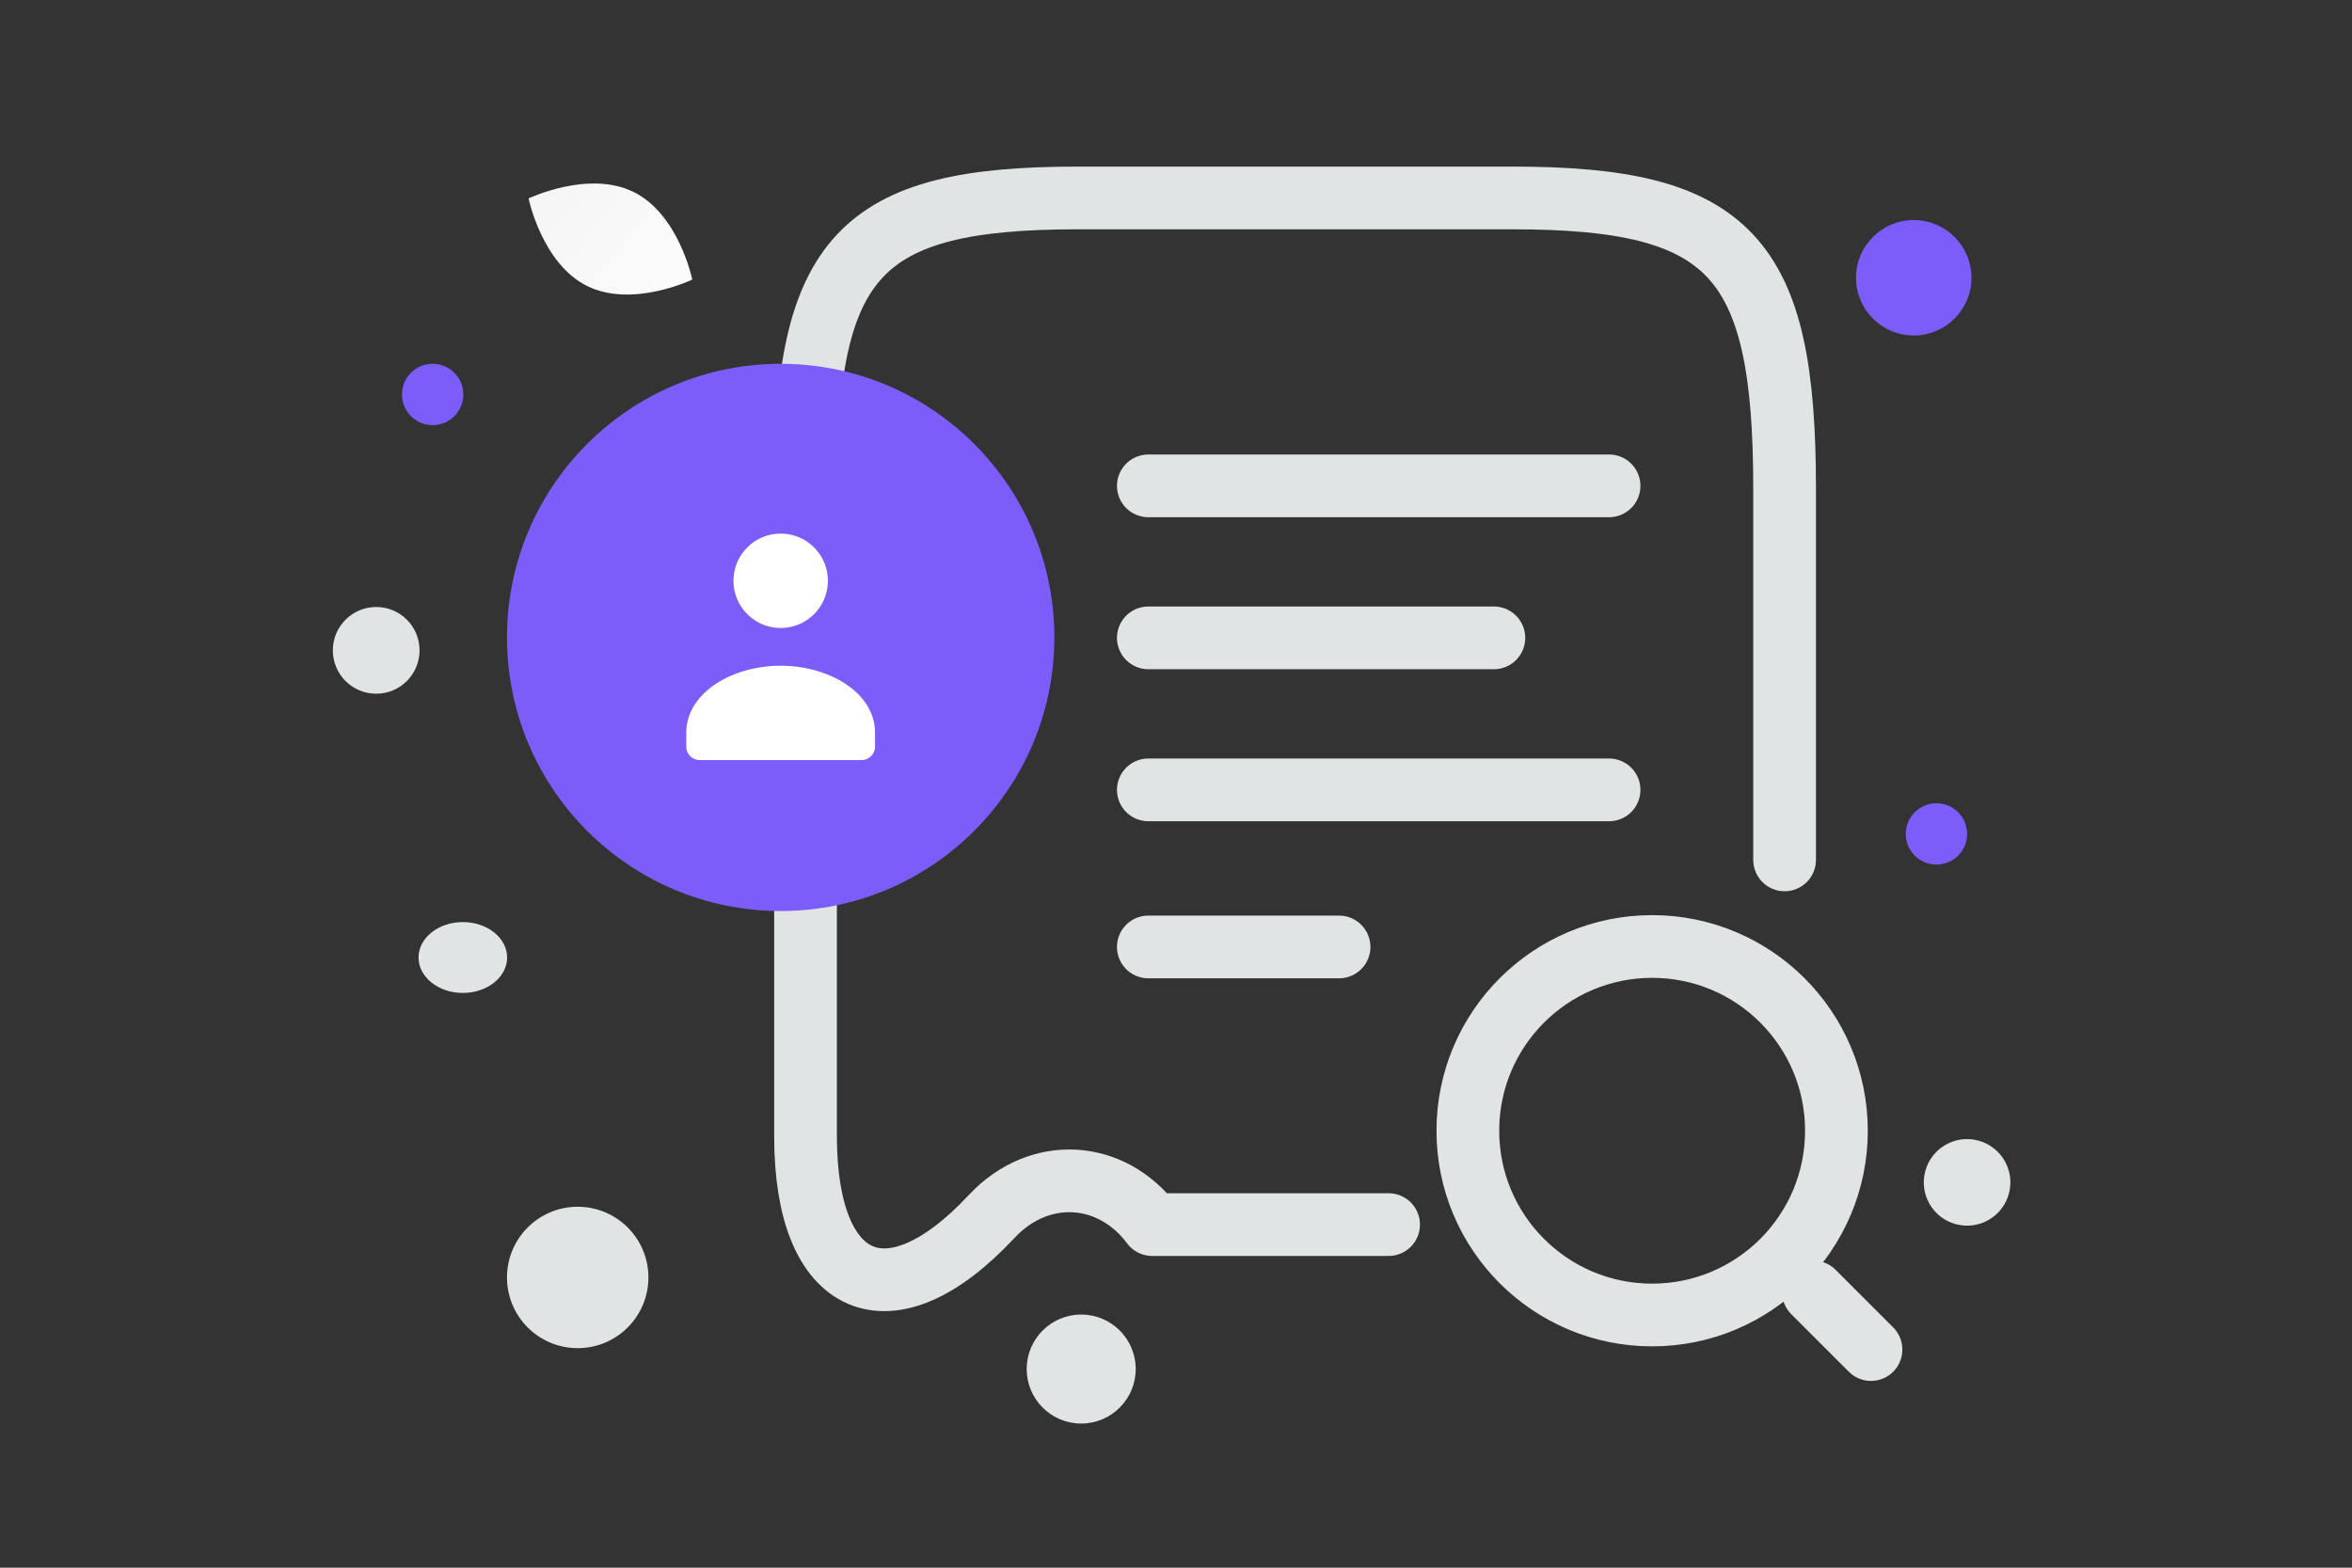 <svg width="900" height="600" viewBox="0 0 900 600" fill="none" xmlns="http://www.w3.org/2000/svg"><rect x="0" y="0" width="900" height="600" fill="#333333" stroke="none"/><path fill="transparent" d="M0 0h900v600H0z"/><path d="M682.882 329.106V186.832c0-88.812-20.715-111.07-104.017-111.07H412.261c-83.302 0-104.017 22.258-104.017 111.07v248.142c0 58.62 32.175 72.504 71.182 30.632l.22-.22c18.07-19.173 45.617-17.63 61.264 3.305h90.442" stroke="#E1E4E5" stroke-width="24" stroke-linecap="round" stroke-linejoin="round"/><path d="M632.196 503.29c38.948 0 70.52-31.572 70.52-70.52 0-38.947-31.572-70.52-70.52-70.52-38.947 0-70.52 31.573-70.52 70.52 0 38.948 31.573 70.52 70.52 70.52zm83.743 13.223-22.038-22.038M439.412 185.95h176.3m-176.3 116.358h176.3m-176.3-58.179h132.225M439.412 362.427H512.4" stroke="#E1E4E5" stroke-width="24" stroke-linecap="round" stroke-linejoin="round"/><circle r="104.724" transform="matrix(-1 0 0 1 298.726 243.955)" fill="#7C5DFA"/><path fill-rule="evenodd" clip-rule="evenodd" d="M334.838 280.594v5.153a5.157 5.157 0 0 1-5.159 5.153h-61.906a5.158 5.158 0 0 1-5.159-5.153v-5.235c0-15.593 17.84-25.724 36.112-25.724 18.273 0 36.112 10.136 36.112 25.724m-23.344-70.992c7.051 7.051 7.051 18.483 0 25.534-7.052 7.052-18.484 7.052-25.535 0-7.052-7.051-7.052-18.483 0-25.534 7.051-7.052 18.483-7.052 25.535 0z" fill="#fff"/><path d="M224.659 109.461c17.294 8.579 40.248-2.452 40.248-2.452s-5.101-24.935-22.405-33.502c-17.295-8.58-40.239 2.44-40.239 2.44s5.101 24.935 22.396 33.514z" fill="url(#a)"/><circle r="11.745" transform="matrix(1 0 0 -1 165.55 150.975)" fill="#7C5DFA"/><circle r="22.089" transform="matrix(1 0 0 -1 732.298 106.313)" fill="#7C5DFA"/><circle cx="740.989" cy="319.16" r="11.739" fill="#7C5DFA"/><circle cx="143.953" cy="248.91" r="16.593" fill="#E1E4E5"/><circle cx="413.725" cy="523.971" r="20.857" fill="#E1E4E5"/><circle cx="752.711" cy="452.53" r="16.566" transform="rotate(105 752.711 452.53)" fill="#E1E4E5"/><ellipse cx="177.104" cy="366.468" rx="16.952" ry="13.562" fill="#E1E4E5"/><circle cx="221.058" cy="488.917" r="27.057" transform="rotate(90 221.058 488.917)" fill="#E1E4E5"/><defs><linearGradient id="a" x1="291.071" y1="136.221" x2="148.426" y2="23.389" gradientUnits="userSpaceOnUse"><stop stop-color="#fff"/><stop offset="1" stop-color="#EEE"/></linearGradient></defs></svg>